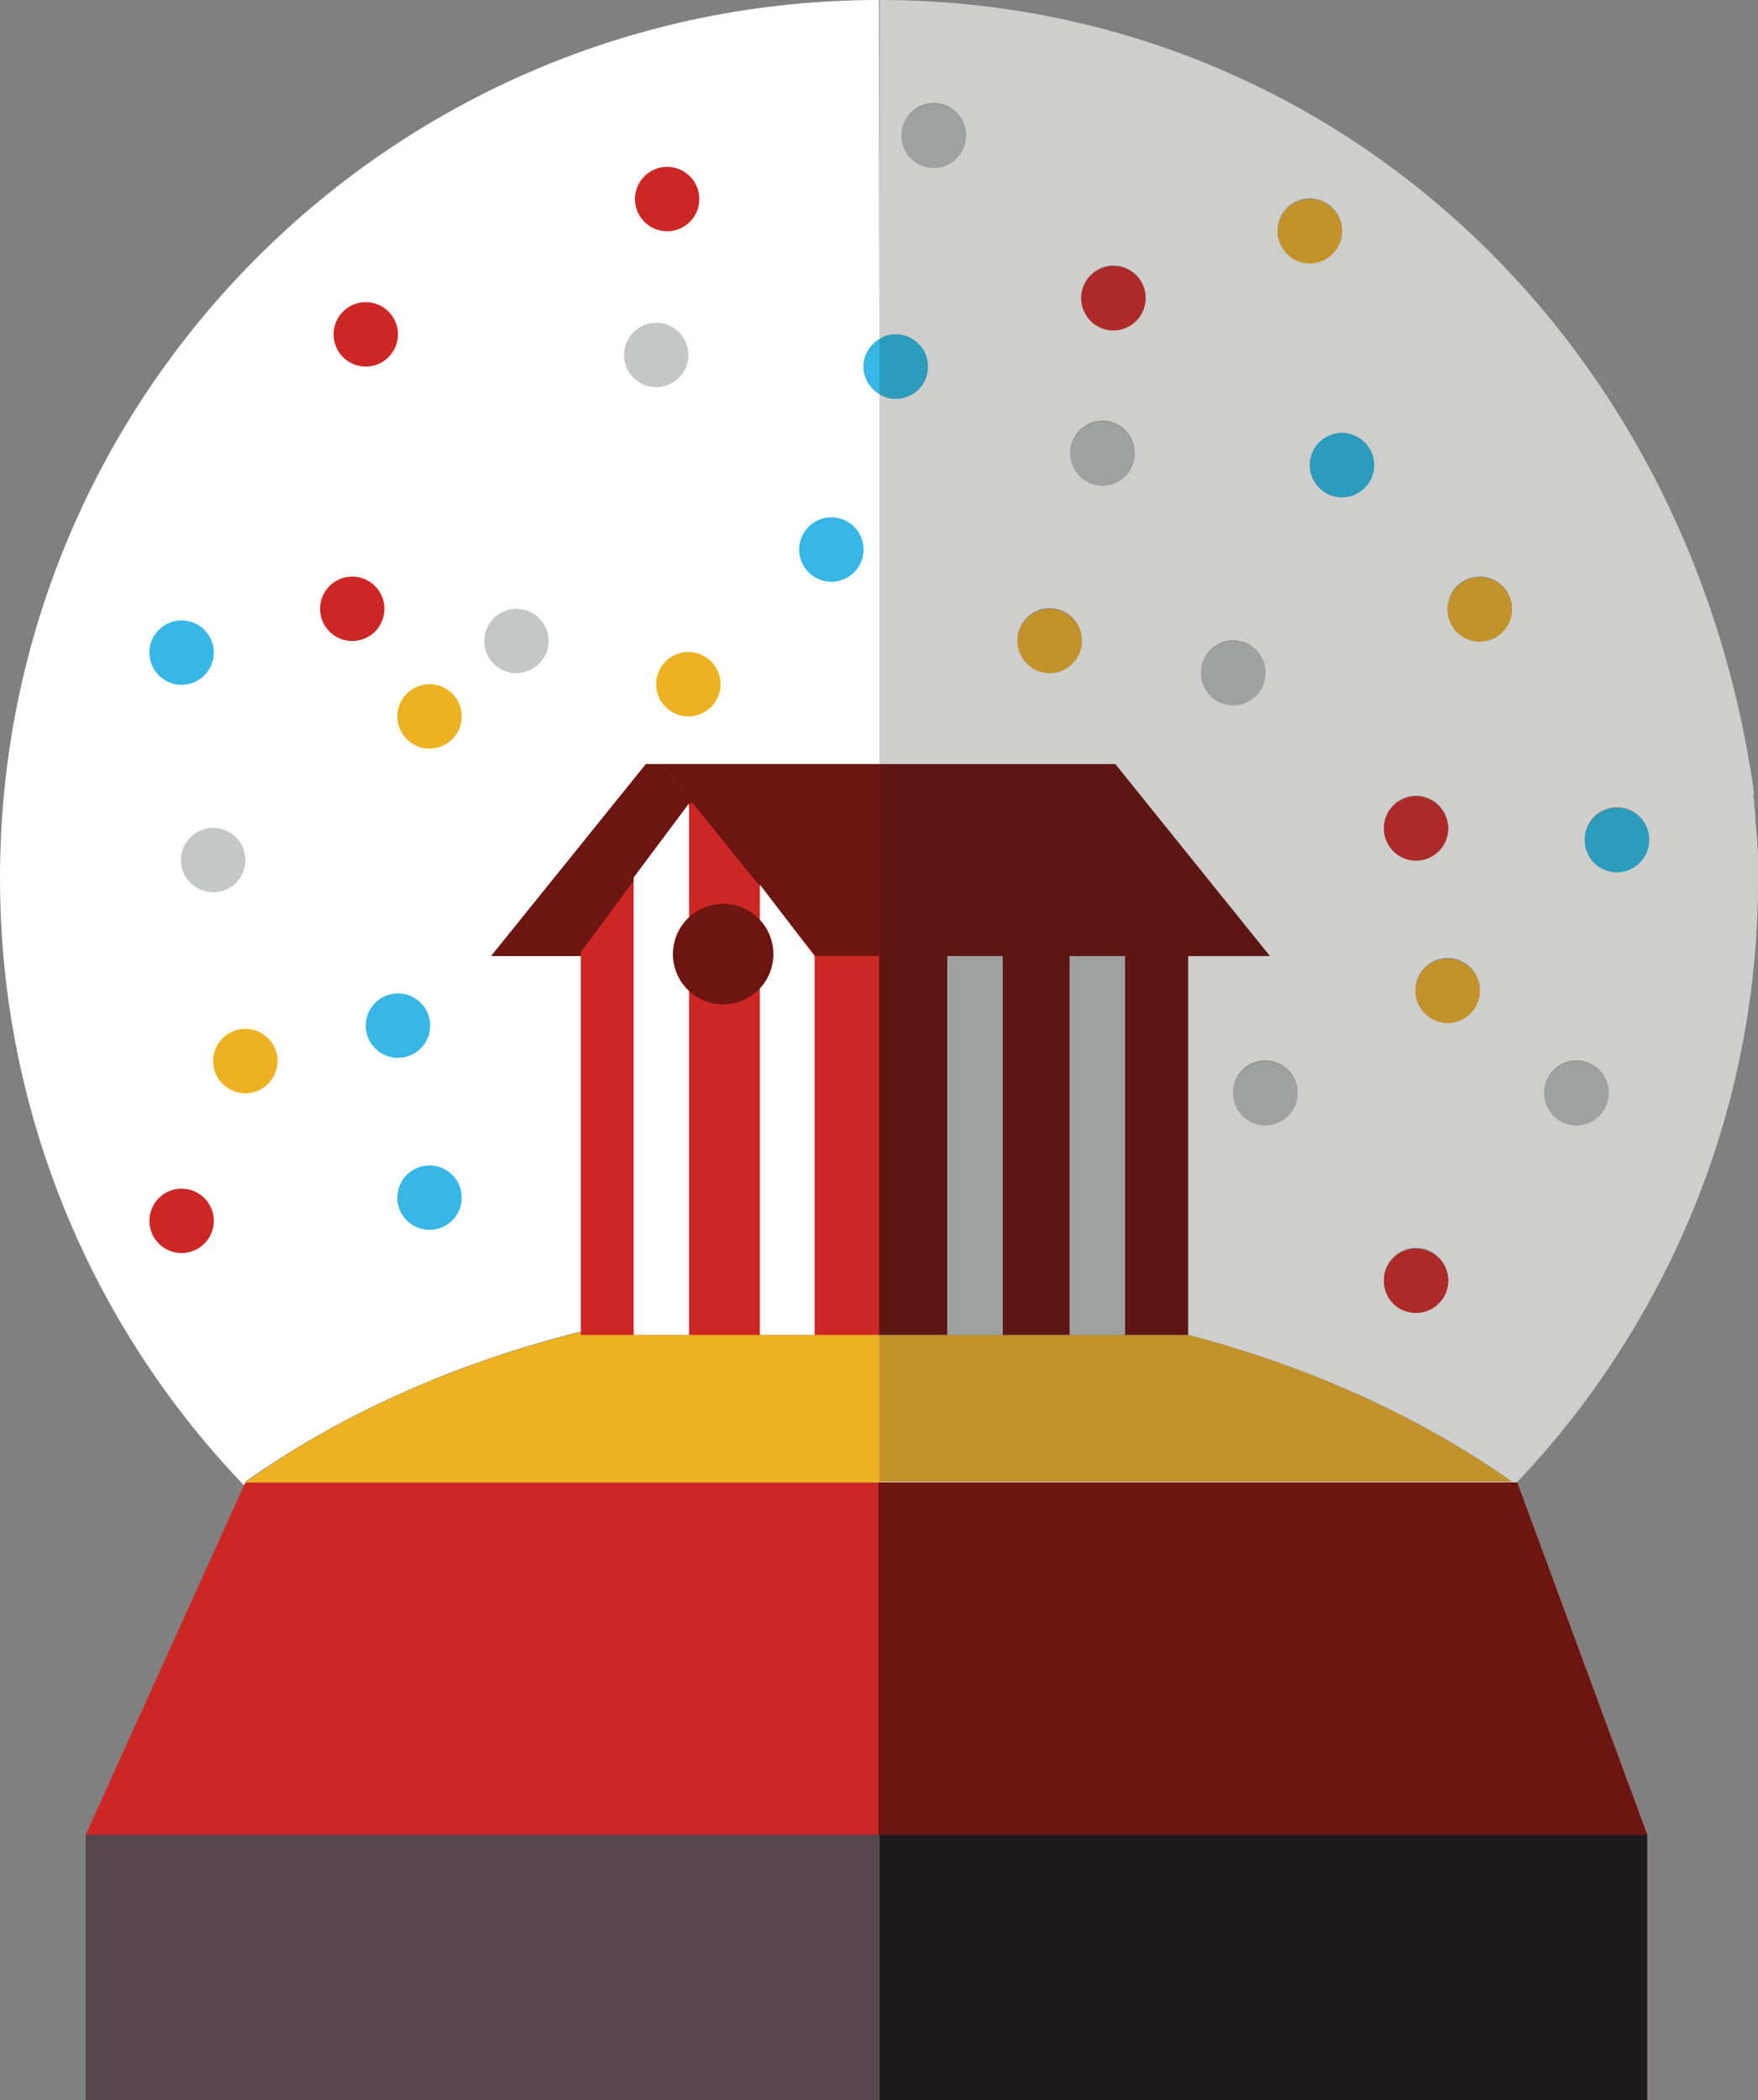 <?xml version="1.0" encoding="utf-8"?>
<!-- Generator: Adobe Illustrator 16.2.1, SVG Export Plug-In . SVG Version: 6.00 Build 0)  -->
<!DOCTYPE svg PUBLIC "-//W3C//DTD SVG 1.1//EN" "http://www.w3.org/Graphics/SVG/1.1/DTD/svg11.dtd">
<svg version="1.1" id="Layer_1" xmlns="http://www.w3.org/2000/svg" xmlns:xlink="http://www.w3.org/1999/xlink" x="0px" y="0px"
	 width="273px" height="326px" viewBox="0 0 273 326" enable-background="new 0 0 273 326" xml:space="preserve">
<rect x="0" y="0" width="273" height="326" fill="#808080" stroke="none"/>
<g>
	<path fill="#FFFFFF" d="M273,138.6c0,0,0,0.1,0,0.1C273,138.7,273,138.7,273,138.6 M273,138.5c0,0,0,0.1,0,0.1
		C273,138.6,273,138.6,273,138.5 M273,138.4c0,0,0,0.1,0,0.1C273,138.5,273,138.5,273,138.4 M273,138.3c0,0,0,0.1,0,0.1
		C273,138.4,273,138.4,273,138.3 M273,138.2c0,0,0,0.1,0,0.1C273,138.3,273,138.3,273,138.2 M273,138.1c0,0,0,0.1,0,0.1
		C273,138.2,273,138.1,273,138.1 M273,138c0,0,0,0.1,0,0.1C273,138.1,273,138,273,138 M273,137.8c0,0.1,0,0.1,0,0.2
		C273,137.9,273,137.9,273,137.8 M273,137.7c0,0,0,0.1,0,0.1C273,137.8,273,137.7,273,137.7 M273,137.6
		C273,137.6,273,137.7,273,137.6C273,137.7,273,137.6,273,137.6 M273,137.5C273,137.5,273,137.5,273,137.5
		C273,137.5,273,137.5,273,137.5 M273,137.4C273,137.4,273,137.4,273,137.4C273,137.4,273,137.4,273,137.4 M273,137.3
		C273,137.3,273,137.3,273,137.3C273,137.3,273,137.3,273,137.3 M273,137.2C273,137.2,273,137.2,273,137.2
		C273,137.2,273,137.2,273,137.2 M273,137.1C273,137.1,273,137.1,273,137.1C273,137.1,273,137.1,273,137.1 M273,136.9
		C273,137,273,137,273,136.9C273,137,273,137,273,136.9 M273,136.8C273,136.9,273,136.9,273,136.8C273,136.9,273,136.9,273,136.8
		 M273,136.7C273,136.8,273,136.8,273,136.7C273,136.8,273,136.8,273,136.7 M273,136.6C273,136.7,273,136.7,273,136.6
		C273,136.7,273,136.7,273,136.6 M273,136.5C273,136.6,273,136.6,273,136.5C273,136.6,273,136.5,273,136.5 M273,136.4
		c0,0,0,0.1,0,0.1C273,136.5,273,136.4,273,136.4 M273,136.3c0,0,0,0.1,0,0.1C273,136.4,273,136.3,273,136.3L273,136.3 M273,136.1
		c0,0.1,0,0.2,0,0.2C273,136.2,273,136.1,273,136.1 M273,135.9C273,135.9,273,135.9,273,135.9C273,135.9,273,135.9,273,135.9
		 M273,135.5c0,0.1,0,0.2,0,0.3C273,135.7,273,135.6,273,135.5 M273,135.5C273,135.5,273,135.5,273,135.5
		C273,135.5,273,135.5,273,135.5 M273,135.1C273,135.1,273,135.2,273,135.1C273,135.2,273,135.1,273,135.1 M273,133.5
		C273,133.5,273,133.5,273,133.5C273,133.5,273,133.5,273,133.5 M273,133.4C273,133.4,273,133.4,273,133.4
		C273,133.4,273,133.4,273,133.4 M273,133.4C273,133.4,273,133.4,273,133.4C273,133.4,273,133.4,273,133.4 M273,133.2
		c0,0,0,0.1,0,0.1C273,133.3,273,133.3,273,133.2 M273,133.1c0,0,0,0.1,0,0.1C273,133.2,273,133.2,273,133.1 M273,133.1
		C273,133.1,273,133.1,273,133.1C273,133.1,273,133.1,273,133.1 M273,133C273,133,273,133,273,133C273,133,273,133,273,133 M273,133
		C273,133,273,133,273,133C273,133,273,133,273,133 M273,132.9L273,132.9L273,132.9 M273,132.9C273,132.9,273,132.9,273,132.9
		C273,132.9,273,132.9,273,132.9 M273,132.8C273,132.8,273,132.8,273,132.8C273,132.8,273,132.8,273,132.8 M273,132.8
		C273,132.8,273,132.8,273,132.8C273,132.8,273,132.8,273,132.8 M273,132.7C273,132.7,273,132.7,273,132.7
		C273,132.7,273,132.7,273,132.7 M273,132.7C273,132.7,273,132.7,273,132.7C273,132.7,273,132.7,273,132.7 M273,132.6L273,132.6
		L273,132.6 M272.9,132.6L272.9,132.6L272.9,132.6 M272.9,132.5L272.9,132.5L272.9,132.5 M272.9,132.2L272.9,132.2L272.9,132.2
		 M272.9,132.2L272.9,132.2L272.9,132.2 M272.9,131.8L272.9,131.8L272.9,131.8 M272.9,131.8C272.9,131.8,272.9,131.8,272.9,131.8
		C272.9,131.8,272.9,131.8,272.9,131.8 M272.9,131.7L272.9,131.7L272.9,131.7 M272.9,130.2L272.9,130.2L272.9,130.2 M272.7,127.4
		L272.7,127.4L272.7,127.4 M272.7,126.6C272.7,126.6,272.7,126.6,272.7,126.6L272.7,126.6 M272.6,126.1L272.6,126.1L272.6,126.1
		 M272.6,125.9L272.6,125.9L272.6,125.9 M272.5,124L272.5,124L272.5,124 M272.4,123.7L272.4,123.7L272.4,123.7 M272.4,123.5
		C272.4,123.5,272.4,123.5,272.4,123.5L272.4,123.5 M272.4,123.5C272.4,123.5,272.4,123.5,272.4,123.5
		C272.4,123.5,272.4,123.5,272.4,123.5 M272.4,123.4L272.4,123.4L272.4,123.4 M272.3,122.7L272.3,122.7L272.3,122.7 M272.3,122.4
		L272.3,122.4L272.3,122.4 M272.3,122.4C272.3,122.4,272.3,122.4,272.3,122.4L272.3,122.4 M272.3,122.3
		C272.3,122.3,272.3,122.3,272.3,122.3C272.3,122.3,272.3,122.3,272.3,122.3 M272.3,122.3C272.3,122.3,272.3,122.3,272.3,122.3
		L272.3,122.3 M272.3,122.2C272.3,122.2,272.3,122.2,272.3,122.2L272.3,122.2 M272.3,122.1C272.3,122.2,272.3,122.1,272.3,122.1
		L272.3,122.1 M272.3,122.1C272.3,122.1,272.3,122.1,272.3,122.1L272.3,122.1 M272.3,122C272.3,122,272.3,122,272.3,122
		C272.3,122,272.3,122,272.3,122 M272.3,122L272.3,122L272.3,122 M272.2,121.9C272.2,121.9,272.2,121.9,272.2,121.9L272.2,121.9
		 M272.2,121.8C272.2,121.8,272.2,121.8,272.2,121.8L272.2,121.8 M272.2,121.7C272.2,121.7,272.2,121.7,272.2,121.7
		C272.2,121.7,272.2,121.7,272.2,121.7 M272.2,121.7C272.2,121.7,272.2,121.7,272.2,121.7C272.2,121.7,272.2,121.7,272.2,121.7
		 M272.2,121.6C272.2,121.6,272.2,121.6,272.2,121.6C272.2,121.6,272.2,121.6,272.2,121.6 M272.2,121.6
		C272.2,121.6,272.2,121.6,272.2,121.6C272.2,121.6,272.2,121.6,272.2,121.6 M272.2,121.5C272.2,121.5,272.2,121.5,272.2,121.5
		C272.2,121.5,272.2,121.5,272.2,121.5 M272.2,121.4C272.2,121.5,272.2,121.5,272.2,121.4C272.2,121.5,272.2,121.5,272.2,121.4
		 M272.2,121.4C272.2,121.4,272.2,121.4,272.2,121.4C272.2,121.4,272.2,121.4,272.2,121.4 M272.2,121.3
		C272.2,121.3,272.2,121.3,272.2,121.3L272.2,121.3 M272.2,121.1L272.2,121.1L272.2,121.1 M272.2,121C272.2,121,272.2,121,272.2,121
		L272.2,121 M272.1,121C272.1,121,272.1,121,272.1,121L272.1,121 M272.1,120.9C272.1,120.9,272.1,120.9,272.1,120.9L272.1,120.9
		 M272.1,120.9C272.1,120.9,272.1,120.9,272.1,120.9C272.1,120.9,272.1,120.9,272.1,120.9 M272.1,120.8
		C272.1,120.8,272.1,120.8,272.1,120.8C272.1,120.8,272.1,120.8,272.1,120.8 M272.1,120.8C272.1,120.8,272.1,120.8,272.1,120.8
		C272.1,120.8,272.1,120.8,272.1,120.8 M272.1,120.7C272.1,120.7,272.1,120.7,272.1,120.7C272.1,120.7,272.1,120.7,272.1,120.7
		 M272.1,120.6C272.1,120.6,272.1,120.6,272.1,120.6C272.1,120.6,272.1,120.6,272.1,120.6 M272.1,120.6
		C272.1,120.6,272.1,120.6,272.1,120.6L272.1,120.6 M272.1,120.5C272.1,120.5,272.1,120.5,272.1,120.5
		C272.1,120.5,272.1,120.5,272.1,120.5 M272.1,120.5C272.1,120.5,272.1,120.5,272.1,120.5C272.1,120.5,272.1,120.5,272.1,120.5
		 M272.1,120.4C272.1,120.4,272.1,120.4,272.1,120.4C272.1,120.4,272.1,120.4,272.1,120.4 M272.1,120.4
		C272.1,120.4,272.1,120.4,272.1,120.4C272.1,120.4,272.1,120.4,272.1,120.4 M272.1,120.3C272.1,120.3,272.1,120.3,272.1,120.3
		L272.1,120.3 M272.1,120.3C272.1,120.3,272.1,120.3,272.1,120.3L272.1,120.3 M272.1,120.2C272.1,120.2,272.1,120.2,272.1,120.2
		C272.1,120.2,272.1,120.2,272.1,120.2 M272.1,120.2C272.1,120.2,272.1,120.2,272.1,120.2C272.1,120.2,272.1,120.2,272.1,120.2
		 M272,120.1C272,120.1,272,120.1,272,120.1C272,120.1,272,120.1,272,120.1 M272,120.1C272,120.1,272,120.1,272,120.1
		C272,120.1,272,120.1,272,120.1 M272,120C272,120,272,120,272,120C272,120,272,120,272,120 M272,119.9
		C272,119.9,272,119.9,272,119.9C272,119.9,272,119.9,272,119.9 M272,119.9C272,119.9,272,119.9,272,119.9
		C272,119.9,272,119.9,272,119.9 M272,119.8C272,119.8,272,119.8,272,119.8C272,119.8,272,119.8,272,119.8 M272,119.8
		C272,119.8,272,119.8,272,119.8C272,119.8,272,119.8,272,119.8 M272,119.7C272,119.7,272,119.7,272,119.7
		C272,119.7,272,119.7,272,119.7 M272,119.7C272,119.7,272,119.7,272,119.7C272,119.7,272,119.7,272,119.7 M272,119.6
		C272,119.6,272,119.6,272,119.6C272,119.6,272,119.6,272,119.6 M272,119.6C272,119.6,272,119.6,272,119.6
		C272,119.6,272,119.6,272,119.6 M272,119.5C272,119.5,272,119.5,272,119.5C272,119.5,272,119.5,272,119.5 M272,119.4
		C272,119.5,272,119.5,272,119.4C272,119.5,272,119.5,272,119.4 M272,119.4C272,119.4,272,119.4,272,119.4
		C272,119.4,272,119.4,272,119.4 M272,119.3C272,119.4,272,119.4,272,119.3C272,119.4,272,119.4,272,119.3 M271.9,119.3
		C271.9,119.3,271.9,119.3,271.9,119.3C271.9,119.3,271.9,119.3,271.9,119.3 M271.9,119.2C271.9,119.3,271.9,119.3,271.9,119.2
		C271.9,119.3,271.9,119.3,271.9,119.2 M271.9,119.2C271.9,119.2,271.9,119.2,271.9,119.2C271.9,119.2,271.9,119.2,271.9,119.2
		 M271.9,119.1C271.9,119.1,271.9,119.1,271.9,119.1C271.9,119.2,271.9,119.1,271.9,119.1 M271.9,119.1
		C271.9,119.1,271.9,119.1,271.9,119.1C271.9,119.1,271.9,119.1,271.9,119.1 M271.9,119C271.9,119,271.9,119,271.9,119
		C271.9,119,271.9,119,271.9,119 M271.9,119C271.9,119,271.9,119,271.9,119C271.9,119,271.9,119,271.9,119 M271.9,118.9
		C271.9,118.9,271.9,118.9,271.9,118.9C271.9,118.9,271.9,118.9,271.9,118.9 M271.9,118.9C271.9,118.9,271.9,118.9,271.9,118.9
		C271.9,118.9,271.9,118.9,271.9,118.9 M271.9,118.8C271.9,118.8,271.9,118.8,271.9,118.8C271.9,118.8,271.9,118.8,271.9,118.8
		 M271.9,118.8C271.9,118.8,271.9,118.8,271.9,118.8C271.9,118.8,271.9,118.8,271.9,118.8 M271.9,118.7
		C271.9,118.7,271.9,118.7,271.9,118.7C271.9,118.7,271.9,118.7,271.9,118.7 M271.9,118.6C271.9,118.7,271.9,118.7,271.9,118.6
		C271.9,118.7,271.9,118.7,271.9,118.6 M271.9,118.6C271.9,118.6,271.9,118.6,271.9,118.6C271.9,118.6,271.9,118.6,271.9,118.6
		 M271.9,118.5C271.9,118.6,271.9,118.6,271.9,118.5C271.9,118.6,271.9,118.6,271.9,118.5 M271.8,118.5
		C271.8,118.5,271.8,118.5,271.8,118.5C271.8,118.5,271.8,118.5,271.8,118.5 M271.8,118.4C271.8,118.4,271.8,118.5,271.8,118.4
		C271.8,118.5,271.8,118.4,271.8,118.4 M271.8,118.4C271.8,118.4,271.8,118.4,271.8,118.4C271.8,118.4,271.8,118.4,271.8,118.4
		 M271.8,118.3C271.8,118.3,271.8,118.4,271.8,118.3C271.8,118.4,271.8,118.3,271.8,118.3 M271.8,118.3
		C271.8,118.3,271.8,118.3,271.8,118.3C271.8,118.3,271.8,118.3,271.8,118.3 M271.8,118.2C271.8,118.2,271.8,118.2,271.8,118.2
		C271.8,118.2,271.8,118.2,271.8,118.2 M271.8,118.2C271.8,118.2,271.8,118.2,271.8,118.2C271.8,118.2,271.8,118.2,271.8,118.2
		 M271.8,118.1C271.8,118.1,271.8,118.1,271.8,118.1C271.8,118.1,271.8,118.1,271.8,118.1 M271.8,118.1
		C271.8,118.1,271.8,118.1,271.8,118.1C271.8,118.1,271.8,118.1,271.8,118.1 M271.8,118C271.8,118,271.8,118,271.8,118
		C271.8,118,271.8,118,271.8,118 M271.8,118C271.8,118,271.8,118,271.8,118C271.8,118,271.8,118,271.8,118 M271.8,117.9
		C271.8,117.9,271.8,117.9,271.8,117.9C271.8,117.9,271.8,117.9,271.8,117.9 M271.8,117.9C271.8,117.9,271.8,117.9,271.8,117.9
		C271.8,117.9,271.8,117.9,271.8,117.9 M271.8,117.8C271.8,117.8,271.8,117.8,271.8,117.8C271.8,117.8,271.8,117.8,271.8,117.8
		 M271.7,117.8C271.7,117.8,271.7,117.8,271.7,117.8C271.7,117.8,271.7,117.8,271.7,117.8 M271.7,117.7
		C271.7,117.7,271.7,117.7,271.7,117.7C271.7,117.7,271.7,117.7,271.7,117.7 M271.7,117.6C271.7,117.7,271.7,117.7,271.7,117.6
		C271.7,117.7,271.7,117.7,271.7,117.6 M271.7,117.6C271.7,117.6,271.7,117.6,271.7,117.6C271.7,117.6,271.7,117.6,271.7,117.6
		 M271.7,117.5C271.7,117.5,271.7,117.5,271.7,117.5C271.7,117.6,271.7,117.5,271.7,117.5 M271.7,117.5
		C271.7,117.5,271.7,117.5,271.7,117.5C271.7,117.5,271.7,117.5,271.7,117.5 M271.7,117.4C271.7,117.4,271.7,117.4,271.7,117.4
		C271.7,117.4,271.7,117.4,271.7,117.4 M271.7,117.4C271.7,117.4,271.7,117.4,271.7,117.4C271.7,117.4,271.7,117.4,271.7,117.4
		 M271.7,117.3C271.7,117.3,271.7,117.3,271.7,117.3C271.7,117.3,271.7,117.3,271.7,117.3 M271.7,117.3
		C271.7,117.3,271.7,117.3,271.7,117.3C271.7,117.3,271.7,117.3,271.7,117.3 M271.7,117.2C271.7,117.2,271.7,117.2,271.7,117.2
		C271.7,117.2,271.7,117.2,271.7,117.2 M271.7,117.2C271.7,117.2,271.7,117.2,271.7,117.2C271.7,117.2,271.7,117.2,271.7,117.2
		 M271.7,117.1C271.7,117.1,271.7,117.1,271.7,117.1C271.7,117.1,271.7,117.1,271.7,117.1 M271.6,117
		C271.7,117.1,271.7,117.1,271.6,117C271.7,117.1,271.7,117.1,271.6,117 M271.6,117C271.6,117,271.6,117,271.6,117
		C271.6,117,271.6,117,271.6,117 M271.6,116.9C271.6,117,271.6,117,271.6,116.9C271.6,117,271.6,117,271.6,116.9 M271.6,116.9
		C271.6,116.9,271.6,116.9,271.6,116.9C271.6,116.9,271.6,116.9,271.6,116.9 M271.6,116.8C271.6,116.8,271.6,116.9,271.6,116.8
		C271.6,116.9,271.6,116.8,271.6,116.8 M271.6,116.8C271.6,116.8,271.6,116.8,271.6,116.8C271.6,116.8,271.6,116.8,271.6,116.8
		 M271.6,116.7C271.6,116.7,271.6,116.8,271.6,116.7C271.6,116.8,271.6,116.7,271.6,116.7 M271.6,116.7
		C271.6,116.7,271.6,116.7,271.6,116.7C271.6,116.7,271.6,116.7,271.6,116.7 M271.6,116.6C271.6,116.6,271.6,116.6,271.6,116.6
		C271.6,116.6,271.6,116.6,271.6,116.6 M271.6,116.6C271.6,116.6,271.6,116.6,271.6,116.6C271.6,116.6,271.6,116.6,271.6,116.6
		 M271.6,116.5C271.6,116.5,271.6,116.5,271.6,116.5C271.6,116.5,271.6,116.5,271.6,116.5 M271.6,116.5
		C271.6,116.5,271.6,116.5,271.6,116.5C271.6,116.5,271.6,116.5,271.6,116.5 M271.5,116.2c0,0.1,0,0.2,0,0.3
		C271.6,116.4,271.5,116.3,271.5,116.2 M136.5,0C61.1,0,0,61,0,136.3c0,75.3,61.1,136.3,136.5,136.3c74.6,0,135.2-59.7,136.5-133.9
		c-0.6,35.4-14.7,67.4-37.4,91.3h-0.8l0,0H38.1c25-17.8,59.8-28.9,98.3-28.9c0,0,0,0,0.1,0v-52.8H76.3l24-29.7h2.4h33.9V61.2
		c-1.5-0.9-2.5-2.5-2.5-4.3s1-3.4,2.5-4.3L136.5,0c68.6,0,125.3,50.5,135,116.2C261.8,50.4,205,0,136.5,0"/>
	<polygon fill="#CD2725" points="13.3,284.8 255.8,284.8 235.6,230.1 38.1,230.1 	"/>
	<path fill="#ECB221" d="M136.4,201.2c-38.5,0-73.3,11-98.3,28.9h196.7l0,0h-98.2v-22.8h-0.1L136.4,201.2
		C136.5,201.2,136.4,201.2,136.4,201.2"/>
	<polygon fill="#6D1511" points="136.4,230.1 235.6,230.1 255.8,284.8 136.4,284.8 	"/>
	<ellipse fill="#36B7E5" cx="28.2" cy="101.3" rx="5" ry="5"/>
	<path fill="#C5C6C6" d="M85.2,99.5c0-2.7-2.2-5-5-5c-2.7,0-5,2.2-5,5c0,2.7,2.2,5,5,5C83,104.4,85.2,102.2,85.2,99.5z"/>
	<ellipse fill="#CD2725" cx="56.8" cy="51.9" rx="5" ry="5"/>
	<path fill="#36B7E5" d="M136.6,52.6c-1.5,0.9-2.5,2.5-2.5,4.3s1,3.4,2.5,4.3V52.6"/>
	<ellipse fill="#C5C6C6" cx="101.9" cy="55.1" rx="5" ry="5"/>
	<ellipse fill="#CD2725" cx="103.6" cy="30.9" rx="5" ry="5"/>
	<circle fill="#36B7E5" cx="61.8" cy="159.2" r="5"/>
	<ellipse fill="#36B7E5" cx="66.7" cy="185.9" rx="5" ry="5"/>
	<ellipse fill="#C5C6C6" cx="33.1" cy="133.5" rx="5" ry="5"/>
	<ellipse fill="#CD2725" cx="28.2" cy="189.5" rx="5" ry="5"/>
	<ellipse fill="#CD2725" cx="54.7" cy="94.5" rx="5" ry="5"/>
	<ellipse fill="#36B7E5" cx="129.1" cy="85.3" rx="5" ry="5"/>
	<ellipse fill="#ECB221" cx="106.9" cy="106.2" rx="5" ry="5"/>
	<ellipse fill="#ECB221" cx="66.7" cy="111.2" rx="5" ry="5"/>
	<ellipse fill="#ECB221" cx="38.1" cy="164.7" rx="5" ry="5"/>
	<polyline fill="#6D1511" points="136.6,148.4 136.5,148.4 136.5,201.2 136.5,207.2 136.6,207.2 136.6,148.4 	"/>
	<polyline fill="#6D1511" points="102.7,118.6 100.3,118.6 76.3,148.4 136.5,148.4 136.6,148.4 126.7,148.4 102.7,118.6 	"/>
	<polygon fill="#CD2725" points="90.2,147.8 111.8,118.6 136.5,136.3 136.5,207.2 90.2,207.2 	"/>
	<polyline fill="#6D1511" points="136.6,118.6 102.7,118.6 126.7,148.4 136.6,148.4 136.6,118.6 	"/>
	<polygon fill="#FFFFFF" points="118,207.2 126.5,207.2 126.5,148.4 118,137.3 	"/>
	<polygon fill="#FFFFFF" points="98.4,207.2 107,207.2 107,124.7 98.4,136.2 	"/>
	<ellipse fill="#6D1511" cx="112.3" cy="148.1" rx="7.8" ry="7.8"/>
	<path fill="#CECECD" d="M273,138.7L273,138.7L273,138.7 M273,138.6L273,138.6L273,138.6 M273,138.5L273,138.5L273,138.5 M273,138.4
		C273,138.4,273,138.4,273,138.4C273,138.4,273,138.4,273,138.4 M273,138.3L273,138.3L273,138.3 M273,138.2L273,138.2L273,138.2
		 M273,138.1L273,138.1L273,138.1 M273,138C273,138,273,138,273,138L273,138 M273,137.8L273,137.8L273,137.8 M273,137.7
		C273,137.7,273,137.7,273,137.7L273,137.7 M273,137.6C273,137.6,273,137.6,273,137.6C273,137.6,273,137.6,273,137.6 M273,137.5
		L273,137.5C273,137.5,273,137.5,273,137.5 M273,137.4C273,137.4,273,137.4,273,137.4C273,137.4,273,137.4,273,137.4 M273,137.3
		C273,137.3,273,137.3,273,137.3C273,137.3,273,137.3,273,137.3 M273,137.1C273,137.2,273,137.2,273,137.1
		C273,137.2,273,137.2,273,137.1 M273,137C273,137,273,137,273,137C273,137,273,137,273,137 M273,136.9
		C273,136.9,273,136.9,273,136.9C273,136.9,273,136.9,273,136.9 M273,136.8C273,136.8,273,136.8,273,136.8
		C273,136.8,273,136.8,273,136.8 M273,136.7C273,136.7,273,136.7,273,136.7C273,136.7,273,136.7,273,136.7 M273,136.6L273,136.6
		C273,136.6,273,136.6,273,136.6 M273,136.5C273,136.5,273,136.5,273,136.5C273,136.5,273,136.5,273,136.5 M273,136.4L273,136.4
		L273,136.4 M273,135.9c0,0,0,0.1,0,0.1C273,136,273,136,273,135.9 M273,135.8c0,0,0,0.1,0,0.1C273,135.9,273,135.8,273,135.8
		 M273,135.5C273,135.5,273,135.5,273,135.5C273,135.5,273,135.5,273,135.5 M273,135.2c0,0.1,0,0.2,0,0.3
		C273,135.4,273,135.3,273,135.2 M273,133.5c0,0.5,0,1.1,0,1.6C273,134.6,273,134,273,133.5 M273,133.4
		C273,133.5,273,133.5,273,133.4C273,133.5,273,133.5,273,133.4 M273,133.4C273,133.4,273,133.4,273,133.4
		C273,133.4,273,133.4,273,133.4 M273,133.3C273,133.3,273,133.4,273,133.3C273,133.4,273,133.3,273,133.3 M273,133.2L273,133.2
		L273,133.2 M273,133.1L273,133.1L273,133.1 M273,133.1C273,133.1,273,133.1,273,133.1C273,133.1,273,133.1,273,133.1 M273,133
		C273,133,273,133,273,133C273,133,273,133,273,133 M273,132.9C273,133,273,133,273,132.9C273,133,273,133,273,132.9 M273,132.9
		C273,132.9,273,132.9,273,132.9C273,132.9,273,132.9,273,132.9 M273,132.8C273,132.8,273,132.9,273,132.8
		C273,132.9,273,132.8,273,132.8 M273,132.8C273,132.8,273,132.8,273,132.8C273,132.8,273,132.8,273,132.8 M273,132.7
		C273,132.7,273,132.8,273,132.7C273,132.8,273,132.7,273,132.7 M273,132.7C273,132.7,273,132.7,273,132.7
		C273,132.7,273,132.7,273,132.7 M273,132.6C273,132.6,273,132.7,273,132.6C273,132.7,273,132.6,273,132.6 M272.9,132.6
		C273,132.6,273,132.6,272.9,132.6C273,132.6,273,132.6,272.9,132.6 M272.9,132.5C272.9,132.5,272.9,132.5,272.9,132.5
		C272.9,132.5,272.9,132.5,272.9,132.5 M272.9,132.2c0,0.1,0,0.2,0,0.3C272.9,132.4,272.9,132.3,272.9,132.2 M272.9,132.2
		C272.9,132.2,272.9,132.2,272.9,132.2C272.9,132.2,272.9,132.2,272.9,132.2 M272.9,131.9c0,0.1,0,0.2,0,0.3
		C272.9,132.1,272.9,132,272.9,131.9 M272.9,131.8C272.9,131.8,272.9,131.8,272.9,131.8C272.9,131.8,272.9,131.8,272.9,131.8
		 M272.9,131.7C272.9,131.8,272.9,131.8,272.9,131.7C272.9,131.8,272.9,131.8,272.9,131.7 M272.9,130.2c0,0.5,0,1,0.1,1.5
		C272.9,131.2,272.9,130.7,272.9,130.2 M272.7,127.4c0.1,0.9,0.1,1.9,0.2,2.8C272.8,129.3,272.8,128.3,272.7,127.4 M272.7,126.6
		c0,0.3,0,0.5,0.1,0.8C272.7,127.1,272.7,126.9,272.7,126.6 M272.6,126.1c0,0.2,0,0.3,0,0.5C272.6,126.5,272.6,126.3,272.6,126.1
		 M272.6,125.9c0,0.1,0,0.1,0,0.2C272.6,126.1,272.6,126,272.6,125.9 M272.5,124c0.1,0.6,0.1,1.3,0.2,1.9
		C272.6,125.3,272.5,124.7,272.5,124 M272.4,123.7c0,0.1,0,0.3,0,0.4C272.4,123.9,272.4,123.8,272.4,123.7 M272.4,123.5
		c0,0,0,0.1,0,0.1C272.4,123.6,272.4,123.6,272.4,123.5 M272.4,123.5C272.4,123.5,272.4,123.5,272.4,123.5
		C272.4,123.5,272.4,123.5,272.4,123.5 M272.4,123.4C272.4,123.4,272.4,123.5,272.4,123.4C272.4,123.5,272.4,123.4,272.4,123.4
		 M272.3,122.7c0,0.2,0,0.5,0.1,0.7C272.4,123.2,272.4,122.9,272.3,122.7 M272.3,122.4c0,0.1,0,0.2,0,0.3
		C272.3,122.6,272.3,122.5,272.3,122.4 M272.3,122.4C272.3,122.4,272.3,122.4,272.3,122.4C272.3,122.4,272.3,122.4,272.3,122.4
		 M272.3,122.3C272.3,122.3,272.3,122.3,272.3,122.3C272.3,122.3,272.3,122.3,272.3,122.3 M272.3,122.3
		C272.3,122.3,272.3,122.3,272.3,122.3C272.3,122.3,272.3,122.3,272.3,122.3 M272.3,122.2C272.3,122.2,272.3,122.2,272.3,122.2
		C272.3,122.2,272.3,122.2,272.3,122.2 M272.3,122.2C272.3,122.2,272.3,122.2,272.3,122.2C272.3,122.2,272.3,122.2,272.3,122.2
		 M272.3,122.1C272.3,122.1,272.3,122.1,272.3,122.1C272.3,122.1,272.3,122.1,272.3,122.1 M272.3,122
		C272.3,122.1,272.3,122.1,272.3,122C272.3,122.1,272.3,122.1,272.3,122 M272.3,122C272.3,122,272.3,122,272.3,122
		C272.3,122,272.3,122,272.3,122 M272.2,121.9c0,0,0,0.1,0,0.1C272.3,122,272.2,121.9,272.2,121.9 M272.2,121.8c0,0,0,0.1,0,0.1
		C272.2,121.8,272.2,121.8,272.2,121.8 M272.2,121.7C272.2,121.7,272.2,121.8,272.2,121.7C272.2,121.8,272.2,121.7,272.2,121.7
		 M272.2,121.7C272.2,121.7,272.2,121.7,272.2,121.7C272.2,121.7,272.2,121.7,272.2,121.7 M272.2,121.6
		C272.2,121.6,272.2,121.6,272.2,121.6C272.2,121.6,272.2,121.6,272.2,121.6 M272.2,121.6C272.2,121.6,272.2,121.6,272.2,121.6
		C272.2,121.6,272.2,121.6,272.2,121.6 M272.2,121.5C272.2,121.5,272.2,121.5,272.2,121.5C272.2,121.5,272.2,121.5,272.2,121.5
		 M272.2,121.5C272.2,121.5,272.2,121.5,272.2,121.5C272.2,121.5,272.2,121.5,272.2,121.5 M272.2,121.4
		C272.2,121.4,272.2,121.4,272.2,121.4C272.2,121.4,272.2,121.4,272.2,121.4 M272.2,121.3C272.2,121.4,272.2,121.4,272.2,121.3
		C272.2,121.4,272.2,121.4,272.2,121.3 M272.2,121.1c0,0.1,0,0.2,0,0.3C272.2,121.3,272.2,121.2,272.2,121.1 M272.2,121
		C272.2,121,272.2,121.1,272.2,121C272.2,121.1,272.2,121,272.2,121 M272.1,121C272.1,121,272.1,121,272.1,121
		C272.2,121,272.1,121,272.1,121 M272.1,120.9C272.1,120.9,272.1,120.9,272.1,120.9C272.1,121,272.1,120.9,272.1,120.9 M272.1,120.9
		C272.1,120.9,272.1,120.9,272.1,120.9C272.1,120.9,272.1,120.9,272.1,120.9 M272.1,120.8C272.1,120.8,272.1,120.8,272.1,120.8
		C272.1,120.8,272.1,120.8,272.1,120.8 M272.1,120.8C272.1,120.8,272.1,120.8,272.1,120.8C272.1,120.8,272.1,120.8,272.1,120.8
		 M272.1,120.7C272.1,120.7,272.1,120.7,272.1,120.7C272.1,120.7,272.1,120.7,272.1,120.7 M272.1,120.7
		C272.1,120.7,272.1,120.7,272.1,120.7C272.1,120.7,272.1,120.7,272.1,120.7 M272.1,120.6C272.1,120.6,272.1,120.6,272.1,120.6
		C272.1,120.6,272.1,120.6,272.1,120.6 M272.1,120.5C272.1,120.6,272.1,120.6,272.1,120.5C272.1,120.6,272.1,120.6,272.1,120.5
		 M272.1,120.5C272.1,120.5,272.1,120.5,272.1,120.5C272.1,120.5,272.1,120.5,272.1,120.5 M272.1,120.4
		C272.1,120.5,272.1,120.5,272.1,120.4C272.1,120.5,272.1,120.5,272.1,120.4 M272.1,120.4C272.1,120.4,272.1,120.4,272.1,120.4
		C272.1,120.4,272.1,120.4,272.1,120.4 M272.1,120.3C272.1,120.3,272.1,120.4,272.1,120.3C272.1,120.4,272.1,120.3,272.1,120.3
		 M272.1,120.3C272.1,120.3,272.1,120.3,272.1,120.3C272.1,120.3,272.1,120.3,272.1,120.3 M272.1,120.2
		C272.1,120.2,272.1,120.3,272.1,120.2C272.1,120.3,272.1,120.2,272.1,120.2 M272.1,120.2C272.1,120.2,272.1,120.2,272.1,120.2
		C272.1,120.2,272.1,120.2,272.1,120.2 M272,120.1C272,120.1,272.1,120.1,272,120.1C272.1,120.1,272,120.1,272,120.1 M272,120.1
		C272,120.1,272,120.1,272,120.1C272,120.1,272,120.1,272,120.1 M272,120C272,120,272,120,272,120C272,120,272,120,272,120 M272,120
		C272,120,272,120,272,120C272,120,272,120,272,120 M272,119.9C272,119.9,272,119.9,272,119.9C272,119.9,272,119.9,272,119.9
		 M272,119.9C272,119.9,272,119.9,272,119.9C272,119.9,272,119.9,272,119.9 M272,119.8C272,119.8,272,119.8,272,119.8
		C272,119.8,272,119.8,272,119.8 M272,119.7C272,119.8,272,119.8,272,119.7C272,119.8,272,119.8,272,119.7 M272,119.7
		C272,119.7,272,119.7,272,119.7C272,119.7,272,119.7,272,119.7 M272,119.6C272,119.6,272,119.7,272,119.6
		C272,119.7,272,119.6,272,119.6 M272,119.6C272,119.6,272,119.6,272,119.6C272,119.6,272,119.6,272,119.6 M272,119.5
		C272,119.5,272,119.6,272,119.5C272,119.6,272,119.5,272,119.5 M272,119.5C272,119.5,272,119.5,272,119.5
		C272,119.5,272,119.5,272,119.5 M272,119.4C272,119.4,272,119.4,272,119.4C272,119.4,272,119.4,272,119.4 M272,119.4
		C272,119.4,272,119.4,272,119.4C272,119.4,272,119.4,272,119.4 M272,119.3C272,119.3,272,119.3,272,119.3
		C272,119.3,272,119.3,272,119.3 M271.9,119.3C271.9,119.3,271.9,119.3,271.9,119.3C271.9,119.3,271.9,119.3,271.9,119.3
		 M271.9,119.2C271.9,119.2,271.9,119.2,271.9,119.2C271.9,119.2,271.9,119.2,271.9,119.2 M271.9,119.2
		C271.9,119.2,271.9,119.2,271.9,119.2C271.9,119.2,271.9,119.2,271.9,119.2 M271.9,119.1C271.9,119.1,271.9,119.1,271.9,119.1
		C271.9,119.1,271.9,119.1,271.9,119.1 M271.9,119.1C271.9,119.1,271.9,119.1,271.9,119.1C271.9,119.1,271.9,119.1,271.9,119.1
		 M271.9,119C271.9,119,271.9,119,271.9,119C271.9,119,271.9,119,271.9,119 M271.9,118.9C271.9,119,271.9,119,271.9,118.9
		C271.9,119,271.9,119,271.9,118.9 M271.9,118.9C271.9,118.9,271.9,118.9,271.9,118.9C271.9,118.9,271.9,118.9,271.9,118.9
		 M271.9,118.8C271.9,118.9,271.9,118.9,271.9,118.8C271.9,118.9,271.9,118.8,271.9,118.8 M271.9,118.8
		C271.9,118.8,271.9,118.8,271.9,118.8C271.9,118.8,271.9,118.8,271.9,118.8 M271.9,118.7C271.9,118.7,271.9,118.8,271.9,118.7
		C271.9,118.8,271.9,118.7,271.9,118.7 M271.9,118.7C271.9,118.7,271.9,118.7,271.9,118.7C271.9,118.7,271.9,118.7,271.9,118.7
		 M271.9,118.6C271.9,118.6,271.9,118.6,271.9,118.6C271.9,118.6,271.9,118.6,271.9,118.6 M271.9,118.6
		C271.9,118.6,271.9,118.6,271.9,118.6C271.9,118.6,271.9,118.6,271.9,118.6 M271.8,118.5C271.9,118.5,271.9,118.5,271.8,118.5
		C271.9,118.5,271.9,118.5,271.8,118.5 M271.8,118.5C271.8,118.5,271.8,118.5,271.8,118.5C271.8,118.5,271.8,118.5,271.8,118.5
		 M271.8,118.4C271.8,118.4,271.8,118.4,271.8,118.4C271.8,118.4,271.8,118.4,271.8,118.4 M271.8,118.4
		C271.8,118.4,271.8,118.4,271.8,118.4C271.8,118.4,271.8,118.4,271.8,118.4 M271.8,118.3C271.8,118.3,271.8,118.3,271.8,118.3
		C271.8,118.3,271.8,118.3,271.8,118.3 M271.8,118.3C271.8,118.3,271.8,118.3,271.8,118.3C271.8,118.3,271.8,118.3,271.8,118.3
		 M271.8,118.2C271.8,118.2,271.8,118.2,271.8,118.2C271.8,118.2,271.8,118.2,271.8,118.2 M271.8,118.1
		C271.8,118.2,271.8,118.2,271.8,118.1C271.8,118.2,271.8,118.2,271.8,118.1 M271.8,118.1C271.8,118.1,271.8,118.1,271.8,118.1
		C271.8,118.1,271.8,118.1,271.8,118.1 M271.8,118C271.8,118,271.8,118.1,271.8,118C271.8,118.1,271.8,118,271.8,118 M271.8,118
		C271.8,118,271.8,118,271.8,118C271.8,118,271.8,118,271.8,118 M271.8,117.9C271.8,117.9,271.8,117.9,271.8,117.9
		C271.8,117.9,271.8,117.9,271.8,117.9 M271.8,117.9C271.8,117.9,271.8,117.9,271.8,117.9C271.8,117.9,271.8,117.9,271.8,117.9
		 M271.8,117.8C271.8,117.8,271.8,117.8,271.8,117.8C271.8,117.8,271.8,117.8,271.8,117.8 M271.7,117.8
		C271.8,117.8,271.8,117.8,271.7,117.8C271.8,117.8,271.8,117.8,271.7,117.8 M271.7,117.7C271.7,117.7,271.7,117.7,271.7,117.7
		C271.7,117.7,271.7,117.7,271.7,117.7 M271.7,117.7C271.7,117.7,271.7,117.7,271.7,117.7C271.7,117.7,271.7,117.7,271.7,117.7
		 M271.7,117.6C271.7,117.6,271.7,117.6,271.7,117.6C271.7,117.6,271.7,117.6,271.7,117.6 M271.7,117.6
		C271.7,117.6,271.7,117.6,271.7,117.6C271.7,117.6,271.7,117.6,271.7,117.6 M271.7,117.5C271.7,117.5,271.7,117.5,271.7,117.5
		C271.7,117.5,271.7,117.5,271.7,117.5 M271.7,117.5C271.7,117.5,271.7,117.5,271.7,117.5C271.7,117.5,271.7,117.5,271.7,117.5
		 M271.7,117.4C271.7,117.4,271.7,117.4,271.7,117.4C271.7,117.4,271.7,117.4,271.7,117.4 M271.7,117.4
		C271.7,117.4,271.7,117.4,271.7,117.4C271.7,117.4,271.7,117.4,271.7,117.4 M271.7,117.3C271.7,117.3,271.7,117.3,271.7,117.3
		C271.7,117.3,271.7,117.3,271.7,117.3 M271.7,117.2C271.7,117.3,271.7,117.3,271.7,117.2C271.7,117.3,271.7,117.2,271.7,117.2
		 M271.7,117.2C271.7,117.2,271.7,117.2,271.7,117.2C271.7,117.2,271.7,117.2,271.7,117.2 M271.7,117.1
		C271.7,117.1,271.7,117.1,271.7,117.1C271.7,117.1,271.7,117.1,271.7,117.1 M271.7,117.1C271.7,117.1,271.7,117.1,271.7,117.1
		C271.7,117.1,271.7,117.1,271.7,117.1 M271.6,117C271.6,117,271.6,117,271.6,117C271.6,117,271.6,117,271.6,117 M271.6,117
		C271.6,117,271.6,117,271.6,117C271.6,117,271.6,117,271.6,117 M271.6,116.9C271.6,116.9,271.6,116.9,271.6,116.9
		C271.6,116.9,271.6,116.9,271.6,116.9 M271.6,116.9C271.6,116.9,271.6,116.9,271.6,116.9C271.6,116.9,271.6,116.9,271.6,116.9
		 M271.6,116.8C271.6,116.8,271.6,116.8,271.6,116.8C271.6,116.8,271.6,116.8,271.6,116.8 M271.6,116.8
		C271.6,116.8,271.6,116.8,271.6,116.8C271.6,116.8,271.6,116.8,271.6,116.8 M271.6,116.7C271.6,116.7,271.6,116.7,271.6,116.7
		C271.6,116.7,271.6,116.7,271.6,116.7 M271.6,116.7C271.6,116.7,271.6,116.7,271.6,116.7L271.6,116.7 M271.6,116.6
		C271.6,116.6,271.6,116.6,271.6,116.6L271.6,116.6 M271.6,116.6C271.6,116.6,271.6,116.6,271.6,116.6
		C271.6,116.6,271.6,116.6,271.6,116.6 M271.6,116.5C271.6,116.5,271.6,116.5,271.6,116.5C271.6,116.5,271.6,116.5,271.6,116.5
		 M271.6,116.5C271.6,116.5,271.6,116.5,271.6,116.5L271.6,116.5 M271.5,116.2C271.5,116.2,271.5,116.2,271.5,116.2L271.5,116.2"/>
	<path fill="#CECECD" d="M219.9,203.7c-2.7,0-5-2.2-5-5s2.2-5,5-5c2.7,0,5,2.2,5,5S222.6,203.7,219.9,203.7 M244.8,174.6
		c-2.7,0-5-2.2-5-5c0-2.7,2.2-5,5-5c2.7,0,5,2.2,5,5C249.8,172.4,247.6,174.6,244.8,174.6 M196.5,174.6c-2.7,0-5-2.2-5-5s2.2-5,5-5
		c2.7,0,5,2.2,5,5S199.2,174.6,196.5,174.6 M224.8,158.7c-2.7,0-5-2.2-5-5c0-2.7,2.2-5,5-5c2.7,0,5,2.2,5,5
		C229.8,156.5,227.6,158.7,224.8,158.7 M251.1,135.3c-2.7,0-5-2.2-5-5s2.2-5,5-5c2.7,0,5,2.2,5,5S253.9,135.3,251.1,135.3
		 M219.9,133.5c-2.7,0-5-2.2-5-5c0-2.7,2.2-5,5-5c2.7,0,5,2.2,5,5C224.8,131.3,222.6,133.5,219.9,133.5 M191.5,109.4
		c-2.7,0-5-2.2-5-5c0-2.7,2.2-5,5-5c2.7,0,5,2.2,5,5C196.5,107.2,194.3,109.4,191.5,109.4 M163,104.4c-2.7,0-5-2.2-5-5
		c0-2.7,2.2-5,5-5c2.7,0,5,2.2,5,5C168,102.2,165.7,104.4,163,104.4 M229.8,99.5c-2.7,0-5-2.2-5-5s2.2-5,5-5c2.7,0,5,2.2,5,5
		S232.5,99.5,229.8,99.5 M208.4,77.2c-2.7,0-5-2.2-5-5c0-2.7,2.2-5,5-5c2.7,0,5,2.2,5,5C213.3,74.9,211.1,77.2,208.4,77.2
		 M171.2,75.3c-2.7,0-5-2.2-5-5c0-2.7,2.2-5,5-5c2.7,0,5,2.2,5,5C176.2,73.1,173.9,75.3,171.2,75.3 M172.9,51.2c-2.7,0-5-2.2-5-5
		c0-2.7,2.2-5,5-5c2.7,0,5,2.2,5,5C177.9,49,175.7,51.2,172.9,51.2 M203.4,40.8c-2.7,0-5-2.2-5-5c0-2.7,2.2-5,5-5c2.7,0,5,2.2,5,5
		C208.4,38.6,206.1,40.8,203.4,40.8 M145,26c-2.7,0-5-2.2-5-5c0-2.7,2.2-5,5-5c2.7,0,5,2.2,5,5C150,23.7,147.7,26,145,26 M136.6,0
		v52.6c0.7-0.4,1.6-0.7,2.5-0.7c2.7,0,5,2.2,5,5s-2.2,5-5,5c-0.9,0-1.8-0.2-2.5-0.7v57.5h36.6l24,29.7h-12.7v58.8
		c19.1,5,36.2,12.8,50.3,22.8h0.8c22.7-23.9,36.8-56,37.4-91.3v0c0,0,0-0.1,0-0.1v0c0,0,0-0.1,0-0.1v0c0,0,0-0.1,0-0.1c0,0,0,0,0,0
		c0,0,0-0.1,0-0.1v0c0,0,0-0.1,0-0.1v0c0,0,0-0.1,0-0.1v0c0,0,0-0.1,0-0.1c0,0,0,0,0,0c0-0.1,0-0.1,0-0.2v0c0,0,0-0.1,0-0.1
		c0,0,0,0,0,0c0,0,0-0.1,0-0.1c0,0,0,0,0,0c0,0,0-0.1,0-0.1v0c0,0,0-0.1,0-0.1c0,0,0,0,0,0c0,0,0-0.1,0-0.1c0,0,0,0,0,0
		c0,0,0-0.1,0-0.1c0,0,0,0,0,0c0,0,0-0.1,0-0.1c0,0,0,0,0,0c0,0,0-0.1,0-0.1c0,0,0,0,0,0c0,0,0-0.1,0-0.1c0,0,0,0,0,0
		c0,0,0-0.1,0-0.1c0,0,0,0,0,0c0,0,0-0.1,0-0.1v0c0,0,0-0.1,0-0.1c0,0,0,0,0,0c0,0,0-0.1,0-0.1v0c0,0,0-0.1,0-0.1l0,0
		c0-0.1,0-0.2,0-0.2c0,0,0-0.1,0-0.1c0,0,0,0,0,0c0,0,0-0.1,0-0.1c0-0.1,0-0.2,0-0.3c0,0,0,0,0,0c0,0,0,0,0,0c0-0.1,0-0.2,0-0.3
		c0,0,0-0.1,0-0.1c0-0.5,0-1.1,0-1.6c0,0,0,0,0,0c0,0,0,0,0,0c0,0,0,0,0,0c0,0,0,0,0,0c0,0,0,0,0,0c0,0,0,0,0,0c0,0,0-0.1,0-0.1v0
		c0,0,0-0.1,0-0.1v0c0,0,0,0,0,0c0,0,0,0,0,0c0,0,0,0,0,0c0,0,0,0,0,0c0,0,0,0,0,0c0,0,0,0,0,0v0c0,0,0,0,0,0c0,0,0,0,0,0
		c0,0,0,0,0,0c0,0,0,0,0,0c0,0,0,0,0,0c0,0,0,0,0,0c0,0,0,0,0,0c0,0,0,0,0,0c0,0,0,0,0,0c0,0,0,0,0,0c0,0,0,0,0,0v0c0,0,0,0,0,0v0
		c0,0,0,0,0,0v0c0-0.1,0-0.2,0-0.3l0,0c0,0,0,0,0-0.1l0,0c0-0.1,0-0.2,0-0.3v0c0,0,0,0,0,0c0,0,0,0,0,0c0,0,0,0,0,0l0,0
		c0-0.5,0-1-0.1-1.5v0c0-0.9-0.1-1.9-0.2-2.8l0,0c0-0.3,0-0.5-0.1-0.8c0,0,0,0,0,0c0-0.2,0-0.3,0-0.5l0,0c0-0.1,0-0.1,0-0.2l0,0
		c0-0.6-0.1-1.3-0.2-1.9v0c0-0.1,0-0.3,0-0.4l0,0c0,0,0-0.1,0-0.1c0,0,0,0,0,0c0,0,0,0,0,0c0,0,0,0,0,0c0,0,0-0.1,0-0.1l0,0
		c0-0.2,0-0.5-0.1-0.7v0c0-0.1,0-0.2,0-0.3v0c0,0,0,0,0-0.1c0,0,0,0,0,0c0,0,0,0,0,0c0,0,0,0,0,0c0,0,0,0,0,0c0,0,0,0,0,0
		c0,0,0,0,0,0c0,0,0,0,0,0c0,0,0,0,0,0c0,0,0,0,0,0c0,0,0,0,0-0.1c0,0,0,0,0,0c0,0,0,0,0,0c0,0,0,0,0,0c0,0,0,0,0,0l0,0
		c0,0,0-0.1,0-0.1c0,0,0,0,0,0c0,0,0-0.1,0-0.1c0,0,0,0,0,0c0,0,0,0,0,0c0,0,0,0,0,0c0,0,0,0,0,0c0,0,0,0,0,0c0,0,0,0,0,0
		c0,0,0,0,0,0c0,0,0,0,0,0c0,0,0,0,0,0c0,0,0,0,0,0c0,0,0,0,0,0c0,0,0,0,0,0c0,0,0,0,0,0c0,0,0,0,0,0c0,0,0,0,0,0c0,0,0,0,0,0
		c0,0,0,0,0,0c0-0.1,0-0.2,0-0.3v0c0,0,0,0,0-0.1c0,0,0,0,0,0c0,0,0,0,0,0c0,0,0,0,0,0c0,0,0,0,0,0c0,0,0,0,0,0c0,0,0,0,0,0
		c0,0,0,0,0,0c0,0,0,0,0,0c0,0,0,0,0,0c0,0,0,0,0,0c0,0,0,0,0,0c0,0,0,0,0,0c0,0,0,0,0,0c0,0,0,0,0,0c0,0,0,0,0,0c0,0,0,0,0,0
		c0,0,0,0,0,0c0,0,0,0,0,0c0,0,0,0,0,0c0,0,0,0,0,0c0,0,0,0,0,0c0,0,0,0,0,0c0,0,0,0,0,0c0,0,0,0,0,0c0,0,0,0,0,0c0,0,0,0,0,0
		c0,0,0,0,0,0c0,0,0,0,0,0c0,0,0,0,0,0c0,0,0,0,0,0c0,0,0,0,0,0c0,0,0,0,0,0c0,0,0,0,0,0c0,0,0,0,0,0c0,0,0,0,0,0c0,0,0,0,0,0
		c0,0,0,0,0,0c0,0,0,0,0,0c0,0,0,0,0,0c0,0,0,0,0,0c0,0,0,0,0,0c0,0,0,0,0,0c0,0,0,0,0,0c0,0,0,0,0,0c0,0,0,0,0,0c0,0,0,0,0,0
		c0,0,0,0,0,0s0,0,0,0c0,0,0,0,0,0c0,0,0,0,0,0c0,0,0,0,0,0c0,0,0,0,0,0c0,0,0,0,0,0s0,0,0,0c0,0,0,0,0,0c0,0,0,0,0,0c0,0,0,0,0,0
		s0,0,0,0c0,0,0,0,0,0c0,0,0,0,0,0c0,0,0,0,0,0c0,0,0,0,0,0c0,0,0,0,0,0c0,0,0,0,0,0c0,0,0,0,0,0c0,0,0,0,0,0c0,0,0,0,0,0
		c0,0,0,0,0,0c0,0,0,0,0,0c0,0,0,0,0,0c0,0,0,0,0,0c0,0,0,0,0,0c0,0,0,0,0,0c0,0,0,0,0,0c0,0,0,0,0,0c0,0,0,0,0,0c0,0,0,0,0,0
		c0,0,0,0,0,0c0,0,0,0,0,0c0,0,0,0,0,0c0,0,0,0,0,0c0,0,0,0,0,0c0,0,0,0,0,0c0,0,0,0,0,0c0,0,0,0,0,0c0,0,0,0,0,0c0,0,0,0,0,0
		c0,0,0,0,0,0s0,0,0,0c0,0,0,0,0,0c0,0,0,0,0,0c0,0,0,0,0,0c0,0,0,0,0,0c0,0,0,0,0,0c0,0,0,0,0,0c0,0,0,0,0,0c0,0,0,0,0,0s0,0,0,0
		s0,0,0,0s0,0,0,0c0,0,0,0,0,0c0,0,0,0,0,0c0,0,0,0,0,0c0,0,0,0,0,0c0,0,0,0,0,0c0,0,0,0,0,0c0,0,0,0,0,0c0,0,0,0,0,0c0,0,0,0,0,0
		s0,0,0,0c0,0,0,0,0,0c0,0,0,0,0,0c0,0,0,0,0,0c0,0,0,0,0,0s0,0,0,0c0,0,0,0,0,0c0,0,0,0,0,0c0,0,0,0,0,0c0,0,0,0,0,0c0,0,0,0,0,0
		c0,0,0,0,0,0s0,0,0,0c0,0,0,0,0,0c0,0,0,0,0,0c0,0,0,0,0,0c0,0,0,0,0,0c0,0,0,0,0,0c0,0,0,0,0,0c0,0,0,0,0,0c0,0,0,0,0,0
		c0,0,0,0,0,0c0,0,0,0,0,0c0,0,0,0,0,0c0,0,0,0,0,0c0,0,0,0,0,0c0,0,0,0,0,0c0,0,0,0,0,0c0,0,0,0,0,0c0,0,0,0,0,0c0,0,0,0,0,0
		c0,0,0,0,0,0c0,0,0,0,0,0c0,0,0,0,0,0c0,0,0,0,0,0c0,0,0,0,0,0c0,0,0,0,0,0c0,0,0,0,0,0c0,0,0,0,0,0c0,0,0,0,0,0c0,0,0,0,0,0
		c0,0,0,0,0,0c0,0,0,0,0,0c0,0,0,0,0,0c0,0,0,0,0,0c0,0,0,0,0,0c0,0,0,0,0,0c0,0,0,0,0,0c0,0,0,0,0,0c0,0,0,0,0,0c0,0,0,0,0,0
		c0,0,0,0,0,0c0,0,0,0,0,0c0,0,0,0,0,0c0,0,0,0,0,0c0,0,0,0,0,0c0,0,0,0,0,0c0,0,0,0,0,0c0,0,0,0,0,0c0,0,0,0,0,0c0,0,0,0,0,0
		c0,0,0,0,0,0c0,0,0,0,0,0c0-0.1,0-0.2,0-0.3c0,0,0,0,0,0C261.8,50.5,205.1,0,136.6,0"/>
	<path fill="#C2922B" d="M184.5,207.2L184.5,207.2h-47.9v22.8h98.2C220.7,220.1,203.6,212.2,184.5,207.2"/>
	<path fill="#2B9CBB" d="M208.4,67.2c-2.7,0-5,2.2-5,5c0,2.7,2.2,5,5,5c2.7,0,5-2.2,5-5C213.3,69.5,211.1,67.2,208.4,67.2"/>
	<path fill="#9FA2A0" d="M171.2,65.4c-2.7,0-5,2.2-5,5c0,2.7,2.2,5,5,5c2.7,0,5-2.2,5-5C176.2,67.6,173.9,65.4,171.2,65.4"/>
	<path fill="#AD2A28" d="M172.9,41.3c-2.7,0-5,2.2-5,5c0,2.7,2.2,5,5,5c2.7,0,5-2.2,5-5C177.9,43.5,175.7,41.3,172.9,41.3"/>
	<path fill="#2B9CBB" d="M139.1,51.9c-0.9,0-1.8,0.2-2.5,0.7v8.6c0.7,0.4,1.6,0.7,2.5,0.7c2.7,0,5-2.2,5-5S141.8,51.9,139.1,51.9"/>
	<path fill="#C2922B" d="M203.4,30.9c-2.7,0-5,2.2-5,5c0,2.7,2.2,5,5,5c2.7,0,5-2.2,5-5C208.4,33.1,206.1,30.9,203.4,30.9"/>
	<path fill="#9FA2A0" d="M196.5,164.7c-2.7,0-5,2.2-5,5s2.2,5,5,5c2.7,0,5-2.2,5-5S199.2,164.7,196.5,164.7"/>
	<path fill="#AD2A28" d="M219.9,193.8c-2.7,0-5,2.2-5,5s2.2,5,5,5c2.7,0,5-2.2,5-5S222.6,193.8,219.9,193.8"/>
	<path fill="#2B9CBB" d="M251.1,125.4c-2.7,0-5,2.2-5,5s2.2,5,5,5c2.7,0,5-2.2,5-5S253.9,125.4,251.1,125.4"/>
	<path fill="#C2922B" d="M229.8,89.6c-2.7,0-5,2.2-5,5s2.2,5,5,5c2.7,0,5-2.2,5-5S232.5,89.6,229.8,89.6"/>
	<path fill="#C2922B" d="M224.8,148.8c-2.7,0-5,2.2-5,5c0,2.7,2.2,5,5,5c2.7,0,5-2.2,5-5C229.8,151,227.6,148.8,224.8,148.8"/>
	<path fill="#AD2A28" d="M219.9,123.6c-2.7,0-5,2.2-5,5c0,2.7,2.2,5,5,5c2.7,0,5-2.2,5-5C224.8,125.8,222.6,123.6,219.9,123.6"/>
	<path fill="#9FA2A0" d="M191.5,99.5c-2.7,0-5,2.2-5,5c0,2.7,2.2,5,5,5c2.7,0,5-2.2,5-5C196.5,101.7,194.3,99.5,191.5,99.5"/>
	<path fill="#9FA2A0" d="M244.8,164.7c-2.7,0-5,2.2-5,5c0,2.7,2.2,5,5,5c2.7,0,5-2.2,5-5C249.8,166.9,247.6,164.7,244.8,164.7"/>
	<path fill="#C2922B" d="M163,94.5c-2.7,0-5,2.2-5,5c0,2.7,2.2,5,5,5c2.7,0,5-2.2,5-5C168,96.7,165.7,94.5,163,94.5"/>
	<path fill="#9FA2A0" d="M145,16.1c-2.7,0-5,2.2-5,5c0,2.7,2.2,5,5,5c2.7,0,5-2.2,5-5C150,18.3,147.7,16.1,145,16.1"/>
	<polyline fill="#5D1713" points="184.5,148.4 174.7,148.4 174.7,207.2 166.1,207.2 166.1,148.4 155.7,148.4 155.7,207.2 
		147.1,207.2 147.1,148.4 136.6,148.4 136.6,207.2 184.5,207.2 184.5,148.4 	"/>
	<polyline fill="#5D1713" points="173.2,118.6 136.6,118.6 136.6,148.4 147.1,148.4 155.7,148.4 166.1,148.4 174.7,148.4 
		184.5,148.4 197.2,148.4 173.2,118.6 	"/>
	<polyline fill="#9FA2A0" points="174.7,148.4 166.1,148.4 166.1,207.2 174.7,207.2 174.7,148.4 	"/>
	<polyline fill="#9FA2A0" points="155.7,148.4 147.1,148.4 147.1,207.2 155.7,207.2 155.7,148.4 	"/>
	<rect x="136.5" y="284.8" fill="#1E1A1C" width="119.3" height="41.2"/>
	<rect x="13.3" y="284.8" fill="#55474D" width="123.3" height="41.2"/>
</g>
</svg>
